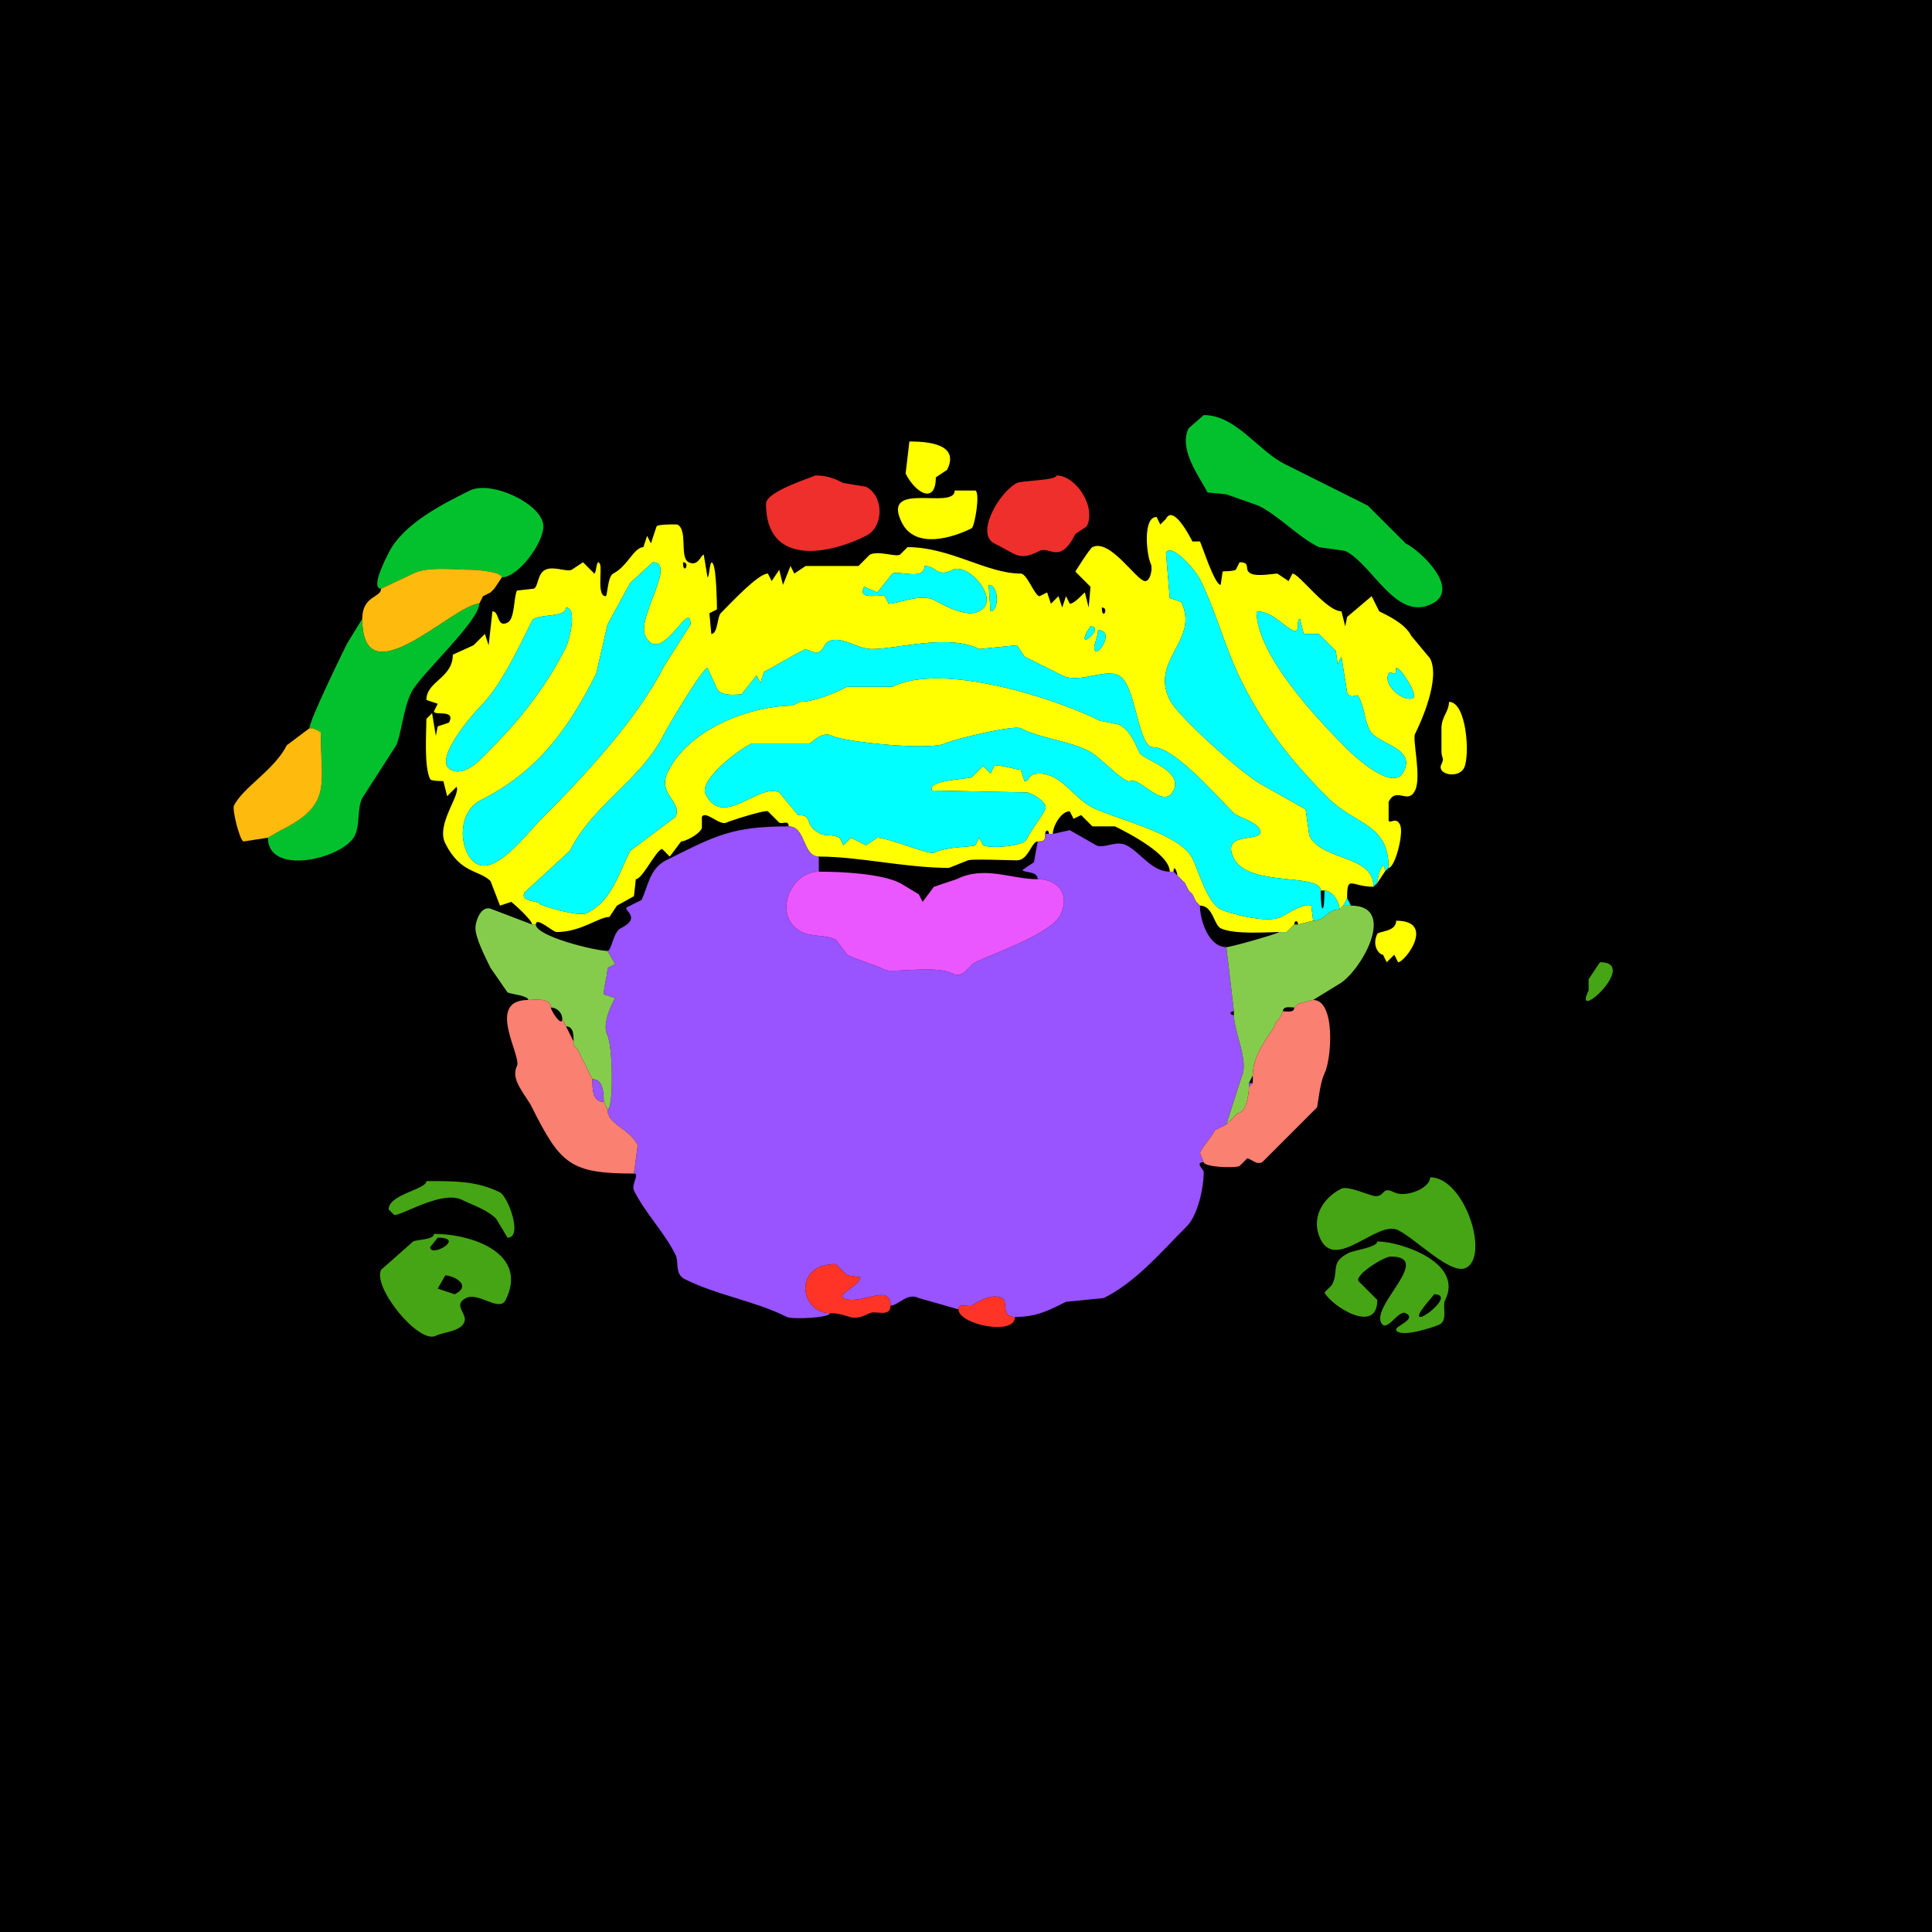 <?xml version="1.0" encoding="UTF-8"?>
<svg xmlns="http://www.w3.org/2000/svg" xmlns:xlink="http://www.w3.org/1999/xlink" width="430px" height="430px" viewBox="0 0 430 430" version="1.1">
<g id="surface1">
<rect x="0" y="0" width="430" height="430" style="fill:rgb(0%,0%,0%);fill-opacity:1;stroke:none;"/>
<path style=" stroke:none;fill-rule:nonzero;fill:rgb(1.176%,75.686%,17.647%);fill-opacity:1;" d="M 267.91 92.383 L 264.551 95.32 C 262.199 100.023 267.07 106.242 268.75 109.602 L 272.949 110.02 L 280.086 112.539 C 284.867 114.93 288.645 119.336 293.523 121.777 L 299.406 122.617 C 305.645 125.738 310.656 138.406 318.719 134.375 C 325.207 131.133 316.234 122.633 312.844 120.938 L 304.445 112.539 C 298.281 109.457 291.984 106.309 285.969 103.301 C 279.93 100.285 275.105 92.383 267.91 92.383 Z M 267.91 92.383 "/>
<path style=" stroke:none;fill-rule:nonzero;fill:rgb(100%,100%,0%);fill-opacity:1;" d="M 202.402 98.262 L 201.562 105.398 C 203.77 109.816 208.281 112.32 208.281 106.242 L 210.801 104.562 C 213.746 98.664 206.117 98.262 202.402 98.262 Z M 202.402 98.262 "/>
<path style=" stroke:none;fill-rule:nonzero;fill:rgb(93.333%,18.431%,17.255%);fill-opacity:1;" d="M 181.406 105.82 C 181.406 106.07 170.488 109.25 170.488 112.117 C 170.488 125.797 183.871 123.695 192.742 119.258 C 196.824 117.219 196.723 110.332 192.742 108.34 L 187.703 107.5 C 185.582 106.438 184.016 105.82 181.406 105.82 Z M 181.406 105.82 "/>
<path style=" stroke:none;fill-rule:nonzero;fill:rgb(93.333%,18.431%,17.255%);fill-opacity:1;" d="M 235.156 105.82 C 235.156 106.938 227.48 106.93 226.336 107.5 C 222.453 109.441 217.016 118.797 221.297 120.938 C 226.445 123.512 226.773 124.918 231.375 122.617 C 233.617 121.496 235.891 125.766 239.355 118.836 L 241.875 117.156 C 244.074 112.758 239.422 105.82 235.156 105.82 Z M 235.156 105.82 "/>
<path style=" stroke:none;fill-rule:nonzero;fill:rgb(1.176%,75.686%,17.647%);fill-opacity:1;" d="M 111.699 128.496 C 115.363 128.496 120.938 120.879 120.938 117.156 C 120.938 112.238 109.309 106.805 104.562 109.18 C 99.066 111.926 89.828 116.391 86.504 123.039 C 86.094 123.859 82.305 131.016 84.824 131.016 C 84.824 131.016 91.961 127.656 91.961 127.656 C 95.277 126 101.039 126.816 104.98 126.816 C 106.285 126.816 111.699 127.293 111.699 128.496 Z M 111.699 128.496 "/>
<path style=" stroke:none;fill-rule:nonzero;fill:rgb(100%,100%,0%);fill-opacity:1;" d="M 212.48 109.18 C 212.48 113.648 195.949 106.77 200.723 116.32 C 203.734 122.34 212.109 119.652 216.258 117.578 C 216.93 117.242 218.191 109.727 217.102 109.18 Z M 212.48 109.18 "/>
<path style=" stroke:none;fill-rule:evenodd;fill:rgb(100%,100%,0%);fill-opacity:1;" d="M 310.742 148.652 C 310.742 151.273 309.57 148.895 309.062 149.914 C 307.699 152.641 312.527 156.367 314.523 155.371 C 315.668 154.797 311.891 148.652 310.742 148.652 M 244.395 140.254 C 244.395 141.555 243.555 143.234 243.555 144.031 C 243.555 147.531 248.602 140.254 244.395 140.254 M 242.715 139.414 L 241.875 140.672 C 239.68 145.066 246.043 139.414 242.715 139.414 M 279.668 136.055 C 279.668 145.625 292.703 159.59 299.824 166.711 C 301.715 168.602 310.141 176.312 312.422 171.75 C 315.172 166.246 306.473 165.73 304.863 162.508 C 303.414 159.613 304.008 158.277 302.344 154.953 C 301.984 154.23 300.711 155.887 299.824 154.109 L 298.562 146.133 L 297.727 147.812 L 297.305 144.875 L 293.523 141.094 L 290.164 141.094 L 289.328 137.734 C 288.344 137.734 289.641 141.25 287.648 140.254 C 285.449 139.156 283.078 136.055 279.668 136.055 M 245.234 135.215 C 245.234 138.359 246.992 135.215 245.234 135.215 M 125.977 135.215 C 125.977 137.668 119.266 136.457 118.418 138.156 C 115.594 143.805 111.523 152.605 107.078 157.051 C 105.141 158.992 96.219 169.258 100.359 171.328 C 103.84 173.066 107.531 168.359 109.602 166.289 C 116.418 159.473 121.977 152.031 125.977 144.031 C 126.695 142.594 128.578 135.215 125.977 135.215 M 220.039 130.176 L 220.461 136.055 C 222.371 136.055 222.402 130.176 220.039 130.176 M 205.762 125.977 C 205.762 129.293 200.094 126.922 198.625 127.656 L 195.266 131.855 L 192.324 130.594 C 190.723 133.801 195.828 132.137 196.945 132.695 L 197.781 134.375 C 199.969 134.375 204.863 132.035 207.859 133.535 C 209.555 134.383 214.801 137.625 217.938 136.055 C 222.945 133.551 215.434 125.129 212.062 126.816 C 208.441 128.625 208.504 125.977 205.762 125.977 M 152.012 125.137 C 152.012 128.281 153.77 125.137 152.012 125.137 M 145.293 125.137 L 140.254 129.758 L 135.215 138.992 L 132.695 149.914 C 126.734 161.832 119.828 171.672 107.078 178.047 C 101.191 180.992 102.375 190.391 106.242 192.324 C 110.625 194.516 117.316 185.445 120.516 182.246 C 130.027 172.738 142.031 159.793 147.812 148.234 L 153.691 138.992 C 153.691 132.785 147.172 148.629 143.613 141.516 C 141.641 137.566 150.684 125.137 145.293 125.137 M 284.707 207.441 L 286.387 207.441 C 286.387 207.441 287.227 206.602 287.227 206.602 C 287.227 206.602 288.066 205.762 288.066 205.762 C 288.066 204.766 288.906 204.766 288.906 205.762 C 288.906 205.762 292.266 204.922 292.266 204.922 C 292.266 204.922 291.844 201.562 291.844 201.562 C 290.367 200.824 286.363 203.465 285.125 204.082 C 281.961 205.664 273.293 203.203 271.688 202.402 C 268.66 200.887 266.754 193.793 265.391 191.062 C 262.57 185.426 248.34 182.328 243.133 179.727 C 239.105 177.711 236.137 172.168 231.375 172.168 C 228.398 172.168 229.488 173.848 228.016 173.848 C 228.016 173.848 227.18 171.328 227.18 171.328 C 226.156 171.328 222.23 170.02 221.297 170.488 C 221.297 170.488 220.461 172.168 220.461 172.168 C 220.461 172.168 218.781 170.488 218.781 170.488 C 218.781 170.488 216.258 173.008 216.258 173.008 C 215.438 173.418 206.25 173.566 207.441 175.945 C 207.441 175.945 228.438 176.367 228.438 176.367 C 229.543 176.367 233.391 178.637 232.637 180.148 C 231.738 181.941 229.617 184.508 228.438 186.867 C 227.699 188.34 220.422 188.945 218.781 188.125 C 218.781 188.125 217.938 186.445 217.938 186.445 C 217.938 186.445 217.102 188.125 217.102 188.125 C 216.148 188.602 210.863 188.305 207.859 189.805 C 206.859 190.305 197.621 186.445 195.266 186.445 C 195.266 186.445 192.742 188.125 192.742 188.125 C 192.742 188.125 189.383 186.445 189.383 186.445 C 189.383 186.445 187.703 188.125 187.703 188.125 C 187.703 188.125 186.867 186.445 186.867 186.445 C 185.219 185.621 183.625 186.086 182.664 185.605 C 178.574 183.559 181.266 181.406 177.625 181.406 C 177.625 181.406 173.43 176.367 173.43 176.367 C 168.961 174.133 160.918 184.523 157.051 176.789 C 155.273 173.23 166.387 165.449 167.547 165.449 C 171 165.449 176.453 165.449 180.148 165.449 C 180.719 165.449 182.805 162.578 185.188 163.77 C 187.984 165.168 207.055 167.113 210.383 165.449 C 212.109 164.586 225.598 161.301 227.18 162.09 C 231.93 164.465 237.605 164.785 242.297 167.129 C 244.887 168.426 250.246 174.492 251.531 173.848 C 253.648 172.789 258.961 180.41 261.191 175.945 C 263.449 171.43 254.414 169.109 253.633 167.547 C 252.625 165.539 251.609 162.551 249.016 161.25 C 249.016 161.25 244.812 160.41 244.812 160.41 C 235.07 155.539 209.801 147.262 198.625 152.852 C 198.625 152.852 188.547 152.852 188.547 152.852 C 185.738 154.254 181.289 156.211 178.047 156.211 C 178.047 156.211 176.367 157.051 176.367 157.051 C 168.008 157.051 153.727 161.598 148.652 171.75 C 146.129 176.793 152.031 178.43 150.332 181.828 C 150.332 181.828 140.254 189.383 140.254 189.383 C 137.441 195.012 136.09 200.496 130.594 203.242 C 128.832 204.125 120.332 201.609 120.098 201.141 C 119.723 200.395 115.664 200.773 116.738 198.625 C 116.738 198.625 126.816 189.383 126.816 189.383 C 132.043 178.934 142.625 173.727 147.812 163.352 C 148.594 161.785 156.375 148.652 157.469 148.652 C 157.469 148.652 159.57 153.273 159.57 153.273 C 160.508 155.145 164.188 154.531 165.031 154.531 C 165.031 154.531 168.391 150.332 168.391 150.332 C 168.391 150.332 169.227 152.012 169.227 152.012 C 169.227 152.012 170.07 149.492 170.07 149.492 C 173.004 148.023 175.387 146.414 179.305 144.453 C 179.305 144.453 181.406 145.293 181.406 145.293 C 183.273 145.293 183.312 143.289 184.344 142.773 C 187.188 141.352 190.758 144.453 194.004 144.453 C 199.922 144.453 211.031 141 217.938 144.453 C 217.938 144.453 226.336 143.613 226.336 143.613 C 226.336 143.613 228.016 146.133 228.016 146.133 C 230.578 147.414 233.426 148.836 236.414 150.332 C 240.242 152.246 245.793 148.723 249.016 150.332 C 252.824 152.238 253.234 166.289 256.57 166.289 C 261.32 166.289 270.102 176.457 274.629 180.984 C 275.574 181.934 280.508 183.062 280.508 185.188 C 280.508 187.48 271.574 184.953 274.629 191.062 C 277.84 197.484 293.945 194.266 293.945 198.203 C 293.945 198.203 294.785 198.203 294.785 198.203 C 296.445 198.203 298.145 200.617 298.145 202.402 C 298.145 202.402 298.984 201.562 298.984 201.562 C 298.984 201.562 299.824 199.883 299.824 199.883 C 299.824 194.551 300.668 197.363 305.703 197.363 C 305.703 190.172 294.273 191.719 291.426 186.023 C 291.426 186.023 290.586 180.148 290.586 180.148 C 290.586 180.148 280.93 174.688 280.93 174.688 C 276.973 172.711 262.234 159.559 260.352 155.789 C 255.852 146.793 267.129 142.473 262.871 133.953 C 262.871 133.953 260.352 133.117 260.352 133.117 C 260.352 133.117 259.512 123.039 259.512 123.039 C 260.668 120.727 265.949 126.676 267.07 128.914 C 270.676 136.125 272.691 144.352 276.309 151.594 C 281.25 161.473 286.98 168.98 295.625 177.625 C 301.68 183.68 309.062 183.191 309.062 193.164 C 310.449 193.164 312.543 185.426 311.582 183.508 C 310.695 181.73 309.422 183.387 309.062 182.664 C 309.062 182.664 309.062 178.469 309.062 178.469 C 310.832 174.93 313.316 179.199 314.941 175.945 C 316.434 172.965 314.316 164.594 314.941 163.352 C 316.344 160.543 320.586 151.121 318.301 146.555 C 318.301 146.555 314.102 141.516 314.102 141.516 C 312.746 138.805 308.934 137.039 306.961 136.055 C 306.961 136.055 305.281 132.695 305.281 132.695 C 305.281 132.695 299.824 137.312 299.824 137.312 C 299.824 137.312 299.406 139.414 299.406 139.414 C 299.406 139.414 298.562 136.055 298.562 136.055 C 295.168 136.055 289.16 127.656 287.648 127.656 C 287.648 127.656 286.805 129.336 286.805 129.336 C 286.805 129.336 284.289 127.656 284.289 127.656 C 283.652 127.656 279.836 128.371 278.406 127.656 C 276.676 126.789 278.609 125.137 275.891 125.137 C 275.891 125.137 275.047 126.816 275.047 126.816 C 274.211 127.234 272.191 127.074 272.109 127.234 C 272.109 127.234 271.688 130.176 271.688 130.176 C 270.328 130.176 267.629 121.633 267.07 120.516 C 267.07 120.516 265.391 120.516 265.391 120.516 C 265.074 119.887 261.18 112.141 259.512 115.477 C 259.512 115.477 258.25 116.738 258.25 116.738 C 258.25 116.738 257.414 115.059 257.414 115.059 C 254.281 115.059 255.188 123.625 256.152 125.555 C 256.559 126.371 256.098 129.336 254.891 129.336 C 252.965 129.336 247.105 119.793 243.133 121.777 C 242.605 122.043 239.312 127.148 239.355 127.234 C 239.355 127.234 242.715 130.594 242.715 130.594 C 242.715 130.594 242.297 135.215 242.297 135.215 C 242.297 135.215 241.453 131.855 241.453 131.855 C 241.305 131.855 239.203 134.375 238.094 134.375 C 238.094 134.375 237.258 132.695 237.258 132.695 C 237.258 132.695 236.414 135.215 236.414 135.215 C 236.414 135.215 235.578 132.695 235.578 132.695 C 235.578 132.695 233.898 134.375 233.898 134.375 C 233.898 134.375 233.055 131.855 233.055 131.855 C 233.055 131.855 231.375 132.695 231.375 132.695 C 230.297 132.695 228.605 127.656 227.18 127.656 C 219.574 127.656 211.531 121.777 201.984 121.777 C 201.984 121.777 200.305 123.457 200.305 123.457 C 199.199 124.008 195.543 122.48 193.586 123.457 C 193.586 123.457 191.062 125.977 191.062 125.977 C 186.555 125.977 182.523 125.977 179.305 125.977 C 179.305 125.977 176.789 127.656 176.789 127.656 C 176.789 127.656 175.945 125.977 175.945 125.977 C 175.945 125.977 174.266 130.176 174.266 130.176 C 174.266 130.176 173.43 126.816 173.43 126.816 C 173.43 126.816 171.75 129.336 171.75 129.336 C 171.75 129.336 170.906 127.656 170.906 127.656 C 168.75 127.656 162.793 134.09 160.41 136.477 C 159.613 137.273 159.77 141.094 158.312 141.094 C 158.312 141.094 157.891 136.477 157.891 136.477 C 157.891 136.477 159.57 135.633 159.57 135.633 C 159.57 134.324 159.441 126.977 158.73 125.555 C 157.91 123.914 157.953 128.496 157.469 128.496 C 157.469 128.496 156.633 123.457 156.633 123.457 C 156.012 123.457 155.402 126.199 153.273 125.137 C 151.156 124.078 153.184 117.953 150.75 116.738 C 150.691 116.707 146.398 116.633 146.133 117.156 C 146.133 117.156 144.875 120.938 144.875 120.938 C 144.875 120.938 144.031 119.258 144.031 119.258 C 144.031 119.258 143.195 121.777 143.195 121.777 C 141.133 121.777 139.637 126.074 136.477 127.656 C 135.223 128.281 135.219 132.695 134.797 132.695 C 132.766 132.695 134.07 126.629 133.535 125.555 C 132.73 123.945 132.762 127.656 132.273 127.656 C 132.273 127.656 129.758 125.137 129.758 125.137 C 129.758 125.137 127.234 126.816 127.234 126.816 C 126.164 127.352 123.152 125.918 121.359 126.816 C 119.586 127.703 119.836 130.516 118.836 131.016 C 118.836 131.016 115.059 131.438 115.059 131.438 C 114.301 132.953 114.621 137.742 112.961 138.574 C 110.512 139.797 111.207 136.055 109.602 136.055 C 109.602 136.055 108.758 143.613 108.758 143.613 C 108.758 143.613 107.922 141.094 107.922 141.094 C 107.922 141.094 105.398 143.613 105.398 143.613 C 105.398 143.613 100.781 145.711 100.781 145.711 C 100.781 150.945 94.902 151.605 94.902 155.789 C 94.902 155.789 97.422 156.633 97.422 156.633 C 97.422 156.633 96.582 158.312 96.582 158.312 C 96.582 159.41 101.5 157.715 99.941 160.828 C 99.941 160.828 97.422 161.672 97.422 161.672 C 97.422 161.672 97 163.77 97 163.77 C 97 163.77 96.164 158.73 96.164 158.73 C 96.164 158.73 94.902 159.992 94.902 159.992 C 94.902 163.082 94.348 170.637 95.742 173.43 C 95.945 173.836 98.309 173.848 98.68 173.848 C 98.68 173.848 99.523 177.207 99.523 177.207 C 99.523 177.207 101.621 175.109 101.621 175.109 C 102.559 176.98 96.977 183.453 99.102 187.703 C 102.504 194.508 106.641 193.566 109.18 196.102 C 109.18 196.102 111.281 201.562 111.281 201.562 C 111.281 201.562 113.797 200.723 113.797 200.723 C 113.91 200.777 118.418 204.672 118.418 205.762 C 118.418 205.762 119.258 205.762 119.258 205.762 C 119.258 203.879 123.051 207.441 123.875 207.441 C 129.34 207.441 133.246 204.082 135.633 204.082 C 135.633 204.082 137.312 201.562 137.312 201.562 C 137.312 201.562 141.094 199.461 141.094 199.461 C 141.094 199.461 141.516 195.684 141.516 195.684 C 142.996 195.684 146.129 188.965 147.391 188.965 C 147.391 188.965 149.07 190.645 149.07 190.645 C 149.07 190.645 151.594 187.285 151.594 187.285 C 152.367 187.285 155.414 185.941 156.211 184.344 C 156.211 184.344 156.211 181.828 156.211 181.828 C 157.004 180.238 160.148 183.848 161.672 183.086 C 162.43 182.707 170.191 180.207 170.906 180.566 C 170.906 180.566 173.43 183.086 173.43 183.086 C 174.199 183.473 175.527 182.445 175.527 183.926 C 179.406 183.926 178.586 190.645 182.246 190.645 C 191.258 190.645 201.516 193.164 211.219 193.164 C 211.219 193.164 215.422 191.484 215.422 191.484 C 216.148 191.121 224.828 191.484 226.336 191.484 C 228.91 191.484 229.559 187.285 230.957 187.285 C 232.426 187.285 232.637 187.074 232.637 185.605 C 232.637 184.609 233.477 184.609 233.477 185.605 C 233.477 185.605 234.316 185.605 234.316 185.605 C 234.316 183.914 236.121 180.566 238.094 180.566 C 238.094 180.566 238.938 182.246 238.938 182.246 C 238.938 182.246 240.617 181.406 240.617 181.406 C 240.617 181.406 243.133 183.926 243.133 183.926 C 243.133 183.926 248.172 183.926 248.172 183.926 C 251.473 185.574 260.352 190.168 260.352 194.004 C 260.352 194.004 261.191 194.004 261.191 194.004 C 261.191 192.301 262.031 193.957 262.031 194.844 C 262.031 194.844 263.711 196.523 263.711 196.523 C 263.711 196.523 264.551 198.203 264.551 198.203 C 264.551 198.203 265.391 199.043 265.391 199.043 C 265.391 199.043 266.23 200.723 266.23 200.723 C 266.23 200.723 267.07 201.562 267.07 201.562 C 269.992 201.562 270.141 205.828 271.688 206.602 C 274.602 208.059 282.43 207.441 284.707 207.441 Z M 284.707 207.441 "/>
<path style=" stroke:none;fill-rule:nonzero;fill:rgb(0%,100%,100%);fill-opacity:1;" d="M 306.543 196.523 L 305.703 197.363 C 305.703 190.172 294.273 191.719 291.426 186.023 C 291.426 186.023 290.586 180.148 290.586 180.148 C 290.586 180.148 280.93 174.688 280.93 174.688 C 276.973 172.711 262.234 159.559 260.352 155.789 C 255.852 146.793 267.129 142.473 262.871 133.953 C 262.871 133.953 260.352 133.117 260.352 133.117 C 260.352 133.117 259.512 123.039 259.512 123.039 C 260.668 120.727 265.949 126.676 267.07 128.914 C 270.676 136.125 272.691 144.352 276.309 151.594 C 281.25 161.473 286.98 168.98 295.625 177.625 C 301.68 183.68 309.062 183.191 309.062 193.164 C 309.062 193.164 308.223 194.004 308.223 194.004 C 308.223 190.539 306.543 194.855 306.543 196.523 Z M 306.543 196.523 "/>
<path style=" stroke:none;fill-rule:nonzero;fill:rgb(0%,100%,100%);fill-opacity:1;" d="M 145.293 125.137 L 140.254 129.758 L 135.215 138.992 L 132.695 149.914 C 126.734 161.832 119.828 171.672 107.078 178.047 C 101.191 180.992 102.375 190.391 106.242 192.324 C 110.625 194.516 117.316 185.445 120.516 182.246 C 130.027 172.738 142.031 159.793 147.812 148.234 L 153.691 138.992 C 153.691 132.785 147.172 148.629 143.613 141.516 C 141.641 137.566 150.684 125.137 145.293 125.137 Z M 145.293 125.137 "/>
<path style=" stroke:none;fill-rule:nonzero;fill:rgb(0%,100%,100%);fill-opacity:1;" d="M 205.762 125.977 C 205.762 129.293 200.094 126.922 198.625 127.656 L 195.266 131.855 L 192.324 130.594 C 190.723 133.801 195.828 132.137 196.945 132.695 L 197.781 134.375 C 199.969 134.375 204.863 132.035 207.859 133.535 C 209.555 134.383 214.801 137.625 217.938 136.055 C 222.945 133.551 215.434 125.129 212.062 126.816 C 208.441 128.625 208.504 125.977 205.762 125.977 Z M 205.762 125.977 "/>
<path style=" stroke:none;fill-rule:nonzero;fill:rgb(100%,73.333%,5.098%);fill-opacity:1;" d="M 106.66 134.375 C 101.082 134.375 80.625 156.016 80.625 137.734 C 80.625 132.535 84.824 133.047 84.824 131.016 C 84.824 131.016 91.961 127.656 91.961 127.656 C 95.277 126 101.039 126.816 104.98 126.816 C 106.285 126.816 111.699 127.293 111.699 128.496 C 111.699 128.496 110.02 131.016 110.02 131.016 C 110.02 131.016 109.18 131.855 109.18 131.855 C 109.18 131.855 107.5 132.695 107.5 132.695 C 107.5 132.695 106.66 134.375 106.66 134.375 Z M 106.66 134.375 "/>
<path style=" stroke:none;fill-rule:nonzero;fill:rgb(0%,100%,100%);fill-opacity:1;" d="M 220.039 130.176 L 220.461 136.055 C 222.371 136.055 222.402 130.176 220.039 130.176 Z M 220.039 130.176 "/>
<path style=" stroke:none;fill-rule:nonzero;fill:rgb(86.667%,85.098%,31.765%);fill-opacity:1;" d="M 110.02 131.016 L 109.18 131.855 C 109.18 131.855 110.02 131.016 110.02 131.016 Z M 110.02 131.016 "/>
<path style=" stroke:none;fill-rule:nonzero;fill:rgb(1.176%,75.686%,17.647%);fill-opacity:1;" d="M 107.5 132.695 L 106.66 134.375 C 106.66 134.375 107.5 132.695 107.5 132.695 Z M 107.5 132.695 "/>
<path style=" stroke:none;fill-rule:nonzero;fill:rgb(1.176%,75.686%,17.647%);fill-opacity:1;" d="M 71.387 162.93 C 71.387 174.777 74.035 179.031 62.57 184.766 L 59.629 186.445 C 59.629 195.152 76.418 191.082 78.945 186.023 C 80.199 183.516 79.43 180.02 80.625 177.625 C 80.625 177.625 88.184 165.867 88.184 165.867 C 89.23 163.777 89.773 157.652 91.543 154.109 C 93.488 150.219 106.66 138.258 106.66 134.375 C 101.082 134.375 80.625 156.016 80.625 137.734 C 80.625 137.734 77.266 143.195 77.266 143.195 C 76.02 145.684 68.867 160.387 68.867 162.09 C 68.867 162.09 69.707 162.09 69.707 162.09 C 69.707 162.09 71.387 162.93 71.387 162.93 Z M 71.387 162.93 "/>
<path style=" stroke:none;fill-rule:nonzero;fill:rgb(0%,100%,100%);fill-opacity:1;" d="M 125.977 135.215 C 125.977 137.668 119.266 136.457 118.418 138.156 C 115.594 143.805 111.523 152.605 107.078 157.051 C 105.141 158.992 96.219 169.258 100.359 171.328 C 103.84 173.066 107.531 168.359 109.602 166.289 C 116.418 159.473 121.977 152.031 125.977 144.031 C 126.695 142.594 128.578 135.215 125.977 135.215 Z M 125.977 135.215 "/>
<path style=" stroke:none;fill-rule:nonzero;fill:rgb(0%,100%,100%);fill-opacity:1;" d="M 279.668 136.055 C 279.668 145.625 292.703 159.59 299.824 166.711 C 301.715 168.602 310.141 176.312 312.422 171.75 C 315.172 166.246 306.473 165.73 304.863 162.508 C 303.414 159.613 304.008 158.277 302.344 154.953 C 301.984 154.23 300.711 155.887 299.824 154.109 L 298.562 146.133 L 297.727 147.812 L 297.305 144.875 L 293.523 141.094 L 290.164 141.094 L 289.328 137.734 C 288.344 137.734 289.641 141.25 287.648 140.254 C 285.449 139.156 283.078 136.055 279.668 136.055 Z M 279.668 136.055 "/>
<path style=" stroke:none;fill-rule:nonzero;fill:rgb(0%,100%,100%);fill-opacity:1;" d="M 242.715 139.414 L 241.875 140.672 C 239.68 145.066 246.043 139.414 242.715 139.414 Z M 242.715 139.414 "/>
<path style=" stroke:none;fill-rule:nonzero;fill:rgb(0%,100%,100%);fill-opacity:1;" d="M 244.395 140.254 C 244.395 141.555 243.555 143.234 243.555 144.031 C 243.555 147.531 248.602 140.254 244.395 140.254 Z M 244.395 140.254 "/>
<path style=" stroke:none;fill-rule:nonzero;fill:rgb(0%,100%,100%);fill-opacity:1;" d="M 298.145 202.402 C 295.355 202.402 295.008 204.922 292.266 204.922 C 292.266 204.922 291.844 201.562 291.844 201.562 C 290.367 200.824 286.363 203.465 285.125 204.082 C 281.961 205.664 273.293 203.203 271.688 202.402 C 268.66 200.887 266.754 193.793 265.391 191.062 C 262.57 185.426 248.34 182.328 243.133 179.727 C 239.105 177.711 236.137 172.168 231.375 172.168 C 228.398 172.168 229.488 173.848 228.016 173.848 C 228.016 173.848 227.18 171.328 227.18 171.328 C 226.156 171.328 222.23 170.02 221.297 170.488 C 221.297 170.488 220.461 172.168 220.461 172.168 C 220.461 172.168 218.781 170.488 218.781 170.488 C 218.781 170.488 216.258 173.008 216.258 173.008 C 215.438 173.418 206.25 173.566 207.441 175.945 C 207.441 175.945 228.438 176.367 228.438 176.367 C 229.543 176.367 233.391 178.637 232.637 180.148 C 231.738 181.941 229.617 184.508 228.438 186.867 C 227.699 188.34 220.422 188.945 218.781 188.125 C 218.781 188.125 217.938 186.445 217.938 186.445 C 217.938 186.445 217.102 188.125 217.102 188.125 C 216.148 188.602 210.863 188.305 207.859 189.805 C 206.859 190.305 197.621 186.445 195.266 186.445 C 195.266 186.445 192.742 188.125 192.742 188.125 C 192.742 188.125 189.383 186.445 189.383 186.445 C 189.383 186.445 187.703 188.125 187.703 188.125 C 187.703 188.125 186.867 186.445 186.867 186.445 C 185.219 185.621 183.625 186.086 182.664 185.605 C 178.574 183.559 181.266 181.406 177.625 181.406 C 177.625 181.406 173.43 176.367 173.43 176.367 C 168.961 174.133 160.918 184.523 157.051 176.789 C 155.273 173.23 166.387 165.449 167.547 165.449 C 171 165.449 176.453 165.449 180.148 165.449 C 180.719 165.449 182.805 162.578 185.188 163.77 C 187.984 165.168 207.055 167.113 210.383 165.449 C 212.109 164.586 225.598 161.301 227.18 162.09 C 231.93 164.465 237.605 164.785 242.297 167.129 C 244.887 168.426 250.246 174.492 251.531 173.848 C 253.648 172.789 258.961 180.41 261.191 175.945 C 263.449 171.43 254.414 169.109 253.633 167.547 C 252.625 165.539 251.609 162.551 249.016 161.25 C 249.016 161.25 244.812 160.41 244.812 160.41 C 235.07 155.539 209.801 147.262 198.625 152.852 C 198.625 152.852 188.547 152.852 188.547 152.852 C 185.738 154.254 181.289 156.211 178.047 156.211 C 178.047 156.211 176.367 157.051 176.367 157.051 C 168.008 157.051 153.727 161.598 148.652 171.75 C 146.129 176.793 152.031 178.43 150.332 181.828 C 150.332 181.828 140.254 189.383 140.254 189.383 C 137.441 195.012 136.09 200.496 130.594 203.242 C 128.832 204.125 120.332 201.609 120.098 201.141 C 119.723 200.395 115.664 200.773 116.738 198.625 C 116.738 198.625 126.816 189.383 126.816 189.383 C 132.043 178.934 142.625 173.727 147.812 163.352 C 148.594 161.785 156.375 148.652 157.469 148.652 C 157.469 148.652 159.57 153.273 159.57 153.273 C 160.508 155.145 164.188 154.531 165.031 154.531 C 165.031 154.531 168.391 150.332 168.391 150.332 C 168.391 150.332 169.227 152.012 169.227 152.012 C 169.227 152.012 170.07 149.492 170.07 149.492 C 173.004 148.023 175.387 146.414 179.305 144.453 C 179.305 144.453 181.406 145.293 181.406 145.293 C 183.273 145.293 183.312 143.289 184.344 142.773 C 187.188 141.352 190.758 144.453 194.004 144.453 C 199.922 144.453 211.031 141 217.938 144.453 C 217.938 144.453 226.336 143.613 226.336 143.613 C 226.336 143.613 228.016 146.133 228.016 146.133 C 230.578 147.414 233.426 148.836 236.414 150.332 C 240.242 152.246 245.793 148.723 249.016 150.332 C 252.824 152.238 253.234 166.289 256.57 166.289 C 261.32 166.289 270.102 176.457 274.629 180.984 C 275.574 181.934 280.508 183.062 280.508 185.188 C 280.508 187.48 271.574 184.953 274.629 191.062 C 277.84 197.484 293.945 194.266 293.945 198.203 C 293.945 203.547 294.785 203.547 294.785 198.203 C 296.445 198.203 298.145 200.617 298.145 202.402 Z M 298.145 202.402 "/>
<path style=" stroke:none;fill-rule:nonzero;fill:rgb(0%,100%,100%);fill-opacity:1;" d="M 310.742 148.652 C 310.742 151.273 309.57 148.895 309.062 149.914 C 307.699 152.641 312.527 156.367 314.523 155.371 C 315.668 154.797 311.891 148.652 310.742 148.652 Z M 310.742 148.652 "/>
<path style=" stroke:none;fill-rule:nonzero;fill:rgb(100%,100%,0%);fill-opacity:1;" d="M 322.5 156.211 C 322.5 158.379 320.82 159.516 320.82 162.09 L 320.82 167.129 C 320.82 168.902 321.551 168.605 320.82 170.07 C 319.652 172.406 324.613 173.398 325.859 170.906 C 327.195 168.234 326.449 156.211 322.5 156.211 Z M 322.5 156.211 "/>
<path style=" stroke:none;fill-rule:nonzero;fill:rgb(100%,73.333%,5.098%);fill-opacity:1;" d="M 71.387 162.93 C 71.387 174.777 74.035 179.031 62.57 184.766 L 59.629 186.445 C 59.629 186.445 54.172 187.285 54.172 187.285 C 53.289 186.844 51.645 180.16 52.07 179.305 C 54.125 175.195 61.07 171.383 63.828 165.867 C 63.828 165.867 68.867 162.09 68.867 162.09 C 68.867 162.09 69.707 162.09 69.707 162.09 C 69.707 162.09 71.387 162.93 71.387 162.93 Z M 71.387 162.93 "/>
<path style=" stroke:none;fill-rule:nonzero;fill:rgb(60%,32.549%,100%);fill-opacity:1;" d="M 213.32 291.426 C 213.32 289.789 215.383 291.023 216.258 290.586 C 217.109 290.16 220.473 287.652 222.977 288.906 C 224.578 289.707 222.547 293.105 225.918 293.105 C 230.699 293.105 233.367 291.691 237.258 289.746 C 237.258 289.746 245.656 288.906 245.656 288.906 C 252.859 285.305 258.191 278.887 264.133 272.949 C 266.66 270.422 267.91 264.242 267.91 260.773 C 267.91 260.355 265.84 258.672 267.91 258.672 C 267.91 258.672 267.07 256.57 267.07 256.57 C 267.969 254.773 269.59 253.211 270.43 251.531 C 270.43 251.531 272.949 250.273 272.949 250.273 C 272.949 250.273 276.309 239.773 276.309 239.773 C 278.082 236.227 274.629 229.723 274.629 225.918 C 273.633 225.918 273.633 225.078 274.629 225.078 C 274.629 225.078 272.949 210.801 272.949 210.801 C 269.074 210.801 267.07 204.938 267.07 201.562 C 267.07 201.562 266.23 200.723 266.23 200.723 C 266.23 200.723 265.391 199.043 265.391 199.043 C 265.391 199.043 264.551 198.203 264.551 198.203 C 264.551 198.203 263.711 196.523 263.711 196.523 C 263.711 196.523 262.031 194.844 262.031 194.844 C 262.031 194.844 261.191 194.004 261.191 194.004 C 261.191 194.004 260.352 194.004 260.352 194.004 C 256.328 194.004 253.793 189.676 250.695 188.125 C 248.355 186.957 245.688 188.98 243.977 188.125 C 243.977 188.125 238.094 184.766 238.094 184.766 C 238.094 184.766 234.316 185.605 234.316 185.605 C 234.316 185.605 233.477 185.605 233.477 185.605 C 233.477 185.605 232.637 185.605 232.637 185.605 C 232.637 187.074 232.426 187.285 230.957 187.285 C 230.957 187.285 230.117 191.906 230.117 191.906 C 230.117 191.906 227.598 193.586 227.598 193.586 C 227.598 194.32 230.957 193.746 230.957 195.684 C 235.781 195.684 238.156 199.344 235.996 203.664 C 233.914 207.828 221.023 212.199 217.102 214.16 C 215.492 214.965 214.449 217.875 212.062 216.68 C 208.137 214.719 198.59 216.664 196.945 215.84 C 194.215 214.477 191.289 213.852 188.547 212.48 C 188.547 212.48 186.023 209.121 186.023 209.121 C 183.898 208.059 180.621 208.52 178.469 207.441 C 171.887 204.152 175.652 194.004 182.246 194.004 C 182.246 194.004 182.246 190.645 182.246 190.645 C 178.586 190.645 179.406 183.926 175.527 183.926 C 162.938 183.926 159.355 185.922 148.234 191.484 C 144.516 193.344 144.207 197.438 142.773 200.305 C 142.773 200.305 139.414 201.984 139.414 201.984 C 139 202.809 142.746 204.305 138.156 206.602 C 136.441 207.457 136.117 211.641 135.215 211.641 C 135.215 211.641 136.895 214.578 136.895 214.578 C 136.895 214.578 135.215 215.422 135.215 215.422 C 135.215 216.898 134.375 219.609 134.375 221.297 C 134.375 221.297 136.895 222.141 136.895 222.141 C 136.906 222.16 133.688 227.48 135.215 230.539 C 136.395 232.895 136.586 246.914 135.215 246.914 C 135.215 250.383 139.988 251.004 141.934 254.891 C 141.934 254.891 141.094 261.191 141.094 261.191 C 142.449 261.191 140.43 263.641 141.094 264.969 C 143.68 270.141 147.734 274.055 150.332 279.25 C 151.203 280.988 150.066 283.523 152.43 284.707 C 159.656 288.32 167.867 289.484 175.109 293.105 C 176.363 293.734 184.766 293.285 184.766 292.266 C 178.051 292.266 176.355 281.348 186.023 281.348 C 186.023 281.348 188.547 283.867 188.547 283.867 C 188.547 283.867 191.484 284.289 191.484 284.289 C 191.484 286.02 186.145 288.125 187.703 288.906 C 191.398 290.754 198.203 285.371 198.203 290.586 C 199.965 290.586 201.883 287.598 204.5 288.906 C 204.5 288.906 213.32 291.426 213.32 291.426 Z M 213.32 291.426 "/>
<path style=" stroke:none;fill-rule:nonzero;fill:rgb(100%,100%,0%);fill-opacity:1;" d="M 308.223 194.004 L 306.543 196.523 C 306.543 194.855 308.223 190.539 308.223 194.004 Z M 308.223 194.004 "/>
<path style=" stroke:none;fill-rule:nonzero;fill:rgb(92.157%,34.118%,100%);fill-opacity:1;" d="M 182.246 194.004 C 187.09 194.004 196.07 194.406 200.305 196.523 L 204.5 199.043 L 205.344 200.723 L 207.859 197.363 L 212.898 195.684 C 219.102 192.582 225.004 195.684 230.957 195.684 C 235.781 195.684 238.156 199.344 235.996 203.664 C 233.914 207.828 221.023 212.199 217.102 214.16 C 215.492 214.965 214.449 217.875 212.062 216.68 C 208.137 214.719 198.59 216.664 196.945 215.84 C 194.215 214.477 191.289 213.852 188.547 212.48 C 188.547 212.48 186.023 209.121 186.023 209.121 C 183.898 208.059 180.621 208.52 178.469 207.441 C 171.887 204.152 175.652 194.004 182.246 194.004 Z M 182.246 194.004 "/>
<path style=" stroke:none;fill-rule:nonzero;fill:rgb(0%,100%,100%);fill-opacity:1;" d="M 298.984 201.562 L 300.664 201.562 C 300.664 201.562 299.824 199.883 299.824 199.883 C 299.824 199.883 298.984 201.562 298.984 201.562 Z M 298.984 201.562 "/>
<path style=" stroke:none;fill-rule:nonzero;fill:rgb(52.549%,80%,29.804%);fill-opacity:1;" d="M 274.629 248.594 L 272.949 250.273 C 272.949 250.273 276.309 239.773 276.309 239.773 C 278.082 236.227 274.629 229.723 274.629 225.918 C 274.629 225.918 274.629 225.078 274.629 225.078 C 274.629 225.078 272.949 210.801 272.949 210.801 C 274 210.801 284.707 207.727 284.707 207.441 C 284.707 207.441 286.387 207.441 286.387 207.441 C 286.387 207.441 287.227 206.602 287.227 206.602 C 287.227 206.602 288.066 205.762 288.066 205.762 C 288.066 205.762 288.906 205.762 288.906 205.762 C 288.906 205.762 292.266 204.922 292.266 204.922 C 295.008 204.922 295.355 202.402 298.145 202.402 C 298.145 202.402 298.984 201.562 298.984 201.562 C 298.984 201.562 300.664 201.562 300.664 201.562 C 311.34 201.562 302.648 216.738 297.727 219.199 C 297.727 219.199 292.266 222.559 292.266 222.559 C 292.266 222.559 288.906 223.398 288.906 223.398 C 288.906 223.398 288.066 224.238 288.066 224.238 C 287.188 224.238 285.547 223.84 285.547 225.078 C 285.547 225.078 284.707 226.758 284.707 226.758 C 284.707 226.758 283.867 227.598 283.867 227.598 C 283.867 229.262 278.828 233.656 278.828 239.355 C 278.828 239.355 277.988 241.035 277.988 241.035 C 277.988 241.035 277.988 241.875 277.988 241.875 C 277.988 243.5 277.309 247.754 275.469 247.754 C 275.469 247.754 274.629 248.594 274.629 248.594 Z M 274.629 248.594 "/>
<path style=" stroke:none;fill-rule:nonzero;fill:rgb(52.549%,80%,29.804%);fill-opacity:1;" d="M 134.375 245.234 L 135.215 246.914 C 136.586 246.914 136.395 232.895 135.215 230.539 C 133.688 227.48 136.906 222.16 136.895 222.141 C 136.895 222.141 134.375 221.297 134.375 221.297 C 134.375 219.609 135.215 216.898 135.215 215.422 C 135.215 215.422 136.895 214.578 136.895 214.578 C 136.895 214.578 135.215 211.641 135.215 211.641 C 132.504 211.641 119.258 208.391 119.258 205.762 C 119.258 205.762 118.418 205.762 118.418 205.762 C 118.418 205.762 109.602 202.402 109.602 202.402 C 107.121 201.164 105.82 204.949 105.82 206.602 C 105.82 208.695 107.883 212.824 109.18 215.422 C 109.18 215.422 112.961 220.879 112.961 220.879 C 113.785 221.293 117.578 221.594 117.578 222.559 C 119.043 222.559 122.617 221.973 122.617 224.238 C 123.91 224.238 125.137 225.367 125.137 226.758 C 125.137 226.758 125.977 228.438 125.977 228.438 C 127.746 228.438 127.656 230.566 127.656 231.797 C 127.656 231.797 127.656 232.637 127.656 232.637 C 127.656 232.637 128.496 233.477 128.496 233.477 C 128.496 233.477 131.855 240.195 131.855 240.195 C 133.766 240.195 134.375 242.016 134.375 245.234 Z M 134.375 245.234 "/>
<path style=" stroke:none;fill-rule:nonzero;fill:rgb(100%,100%,0%);fill-opacity:1;" d="M 310.742 204.922 C 310.742 207.438 306.859 207.23 306.543 207.859 C 305.273 210.402 306.891 212.48 307.805 212.48 L 308.641 214.16 L 310.32 212.48 L 311.164 214.16 C 312.723 214.16 319.641 204.922 310.742 204.922 Z M 310.742 204.922 "/>
<path style=" stroke:none;fill-rule:nonzero;fill:rgb(27.451%,64.706%,8.235%);fill-opacity:1;" d="M 356.094 214.16 L 353.574 217.938 L 353.574 220.461 C 349.715 228.176 365.062 214.16 356.094 214.16 Z M 356.094 214.16 "/>
<path style=" stroke:none;fill-rule:nonzero;fill:rgb(98.039%,50.196%,44.706%);fill-opacity:1;" d="M 135.215 246.914 C 135.215 250.383 139.988 251.004 141.934 254.891 L 141.094 261.191 C 127.023 261.191 124.77 259.199 118.418 246.492 C 116.941 243.543 113.52 240.336 115.059 237.258 C 116.168 235.039 107.957 222.559 117.578 222.559 C 119.043 222.559 122.617 221.973 122.617 224.238 C 122.617 225 125.137 228.781 125.137 226.758 C 125.137 226.758 125.977 228.438 125.977 228.438 C 125.977 228.438 127.656 231.797 127.656 231.797 C 127.656 231.797 127.656 232.637 127.656 232.637 C 127.656 232.637 128.496 233.477 128.496 233.477 C 128.496 233.477 131.855 240.195 131.855 240.195 C 131.855 242.371 131.832 245.234 134.375 245.234 C 134.375 245.234 135.215 246.914 135.215 246.914 Z M 135.215 246.914 "/>
<path style=" stroke:none;fill-rule:nonzero;fill:rgb(98.039%,50.196%,44.706%);fill-opacity:1;" d="M 272.949 250.273 L 270.43 251.531 C 269.59 253.211 267.969 254.773 267.07 256.57 L 267.91 258.672 C 267.91 259.719 274.754 260.078 275.891 259.512 C 275.891 259.512 277.57 257.832 277.57 257.832 C 278.406 257.832 279.566 259.352 280.93 258.672 C 280.93 258.672 293.105 246.492 293.105 246.492 C 293.328 246.051 293.73 241.047 294.785 238.938 C 296.402 235.699 297.297 222.559 292.266 222.559 C 292.266 222.559 288.906 223.398 288.906 223.398 C 288.906 223.398 288.066 224.238 288.066 224.238 C 288.066 225.477 286.426 225.078 285.547 225.078 C 285.547 225.078 284.707 226.758 284.707 226.758 C 284.707 226.758 283.867 227.598 283.867 227.598 C 283.867 229.262 278.828 233.656 278.828 239.355 C 278.828 239.355 278.828 241.035 278.828 241.035 C 278.828 241.035 277.988 241.875 277.988 241.875 C 277.988 243.5 277.309 247.754 275.469 247.754 C 275.469 247.754 274.629 248.594 274.629 248.594 C 274.629 248.594 272.949 250.273 272.949 250.273 Z M 272.949 250.273 "/>
<path style=" stroke:none;fill-rule:nonzero;fill:rgb(60%,32.549%,100%);fill-opacity:1;" d="M 131.855 240.195 C 133.766 240.195 134.375 242.016 134.375 245.234 C 131.832 245.234 131.855 242.371 131.855 240.195 Z M 131.855 240.195 "/>
<path style=" stroke:none;fill-rule:nonzero;fill:rgb(60%,32.549%,100%);fill-opacity:1;" d="M 278.828 241.035 L 277.988 241.875 C 277.988 241.875 277.988 241.035 277.988 241.035 C 277.988 241.035 278.828 241.035 278.828 241.035 Z M 278.828 241.035 "/>
<path style=" stroke:none;fill-rule:nonzero;fill:rgb(60%,32.549%,100%);fill-opacity:1;" d="M 275.469 247.754 L 274.629 248.594 C 274.629 248.594 275.469 247.754 275.469 247.754 Z M 275.469 247.754 "/>
<path style=" stroke:none;fill-rule:nonzero;fill:rgb(27.451%,64.706%,8.235%);fill-opacity:1;" d="M 318.301 262.031 C 318.301 264.531 312.781 266.621 310.32 265.391 C 307.434 263.945 308.434 266.23 306.125 266.23 C 305.129 266.23 300.012 263.828 298.562 264.551 C 294.207 266.73 291.66 271.316 293.945 275.891 C 297.434 282.867 306.594 271.504 311.164 273.789 C 315.281 275.848 322.926 283.863 326.281 282.188 C 331.605 279.523 325.965 262.031 318.301 262.031 Z M 318.301 262.031 "/>
<path style=" stroke:none;fill-rule:nonzero;fill:rgb(27.451%,64.706%,8.235%);fill-opacity:1;" d="M 94.902 262.871 C 94.902 264.746 86.504 265.789 86.504 269.172 L 87.766 270.43 C 89.711 270.43 98.418 264.84 102.883 267.07 C 105.371 268.316 108.359 269.188 110.438 271.27 L 112.961 275.469 C 116.492 275.469 113.047 266.273 111.281 265.391 C 106.121 262.812 101.184 262.871 94.902 262.871 Z M 94.902 262.871 "/>
<path style=" stroke:none;fill-rule:evenodd;fill:rgb(27.451%,64.706%,8.235%);fill-opacity:1;" d="M 99.102 283.867 L 97.422 286.805 L 101.203 288.066 C 105.219 286.059 100.895 283.867 99.102 283.867 M 97.422 275.469 L 95.742 277.57 C 95.742 280.02 103.805 275.469 97.422 275.469 M 96.582 274.629 C 96.582 275.965 92.898 275.84 91.961 276.309 L 84.824 282.609 C 82.875 286.508 93.188 299.211 97 297.305 C 98.734 296.441 102.273 296.422 103.301 294.367 C 104.25 292.469 100.59 290.473 103.719 288.906 C 106.547 287.492 111.133 292.137 112.539 289.328 C 117.652 279.098 105.344 274.629 96.582 274.629 Z M 96.582 274.629 "/>
<path style=" stroke:none;fill-rule:evenodd;fill:rgb(27.451%,64.706%,8.235%);fill-opacity:1;" d="M 319.141 288.066 C 319.141 288.406 314.492 293.105 316.203 293.105 C 317.375 293.105 323.5 288.066 319.141 288.066 M 306.543 276.309 C 306.543 277.609 301.312 278.293 300.242 278.828 C 295.922 280.988 298.098 282.699 296.465 285.969 L 294.785 287.648 C 296.293 290.664 306.543 297.199 306.543 289.328 L 302.344 285.125 C 301.582 283.602 308.145 279.668 309.484 279.668 C 319.047 279.668 305.371 290.344 307.383 294.367 C 308.605 296.812 311.203 291.445 312.844 292.266 C 315.582 293.637 310.293 295.145 310.742 296.047 C 311.66 297.883 319.344 295.312 320.398 294.785 C 322.324 293.824 320.918 290.809 321.66 289.328 C 325.832 280.98 311.688 276.309 306.543 276.309 Z M 306.543 276.309 "/>
<path style=" stroke:none;fill-rule:nonzero;fill:rgb(100%,20.392%,15.294%);fill-opacity:1;" d="M 198.203 290.586 C 198.203 293.297 194.875 291.621 193.586 292.266 C 189.031 294.543 189.164 292.266 184.766 292.266 C 178.051 292.266 176.355 281.348 186.023 281.348 C 186.023 281.348 188.547 283.867 188.547 283.867 C 188.547 283.867 191.484 284.289 191.484 284.289 C 191.484 286.02 186.145 288.125 187.703 288.906 C 191.398 290.754 198.203 285.371 198.203 290.586 Z M 198.203 290.586 "/>
<path style=" stroke:none;fill-rule:nonzero;fill:rgb(100%,20.392%,15.294%);fill-opacity:1;" d="M 213.32 291.426 C 213.32 294.777 225.918 297.41 225.918 293.105 C 222.547 293.105 224.578 289.707 222.977 288.906 C 220.473 287.652 217.109 290.16 216.258 290.586 C 215.383 291.023 213.32 289.789 213.32 291.426 Z M 213.32 291.426 "/>
</g>
</svg>
